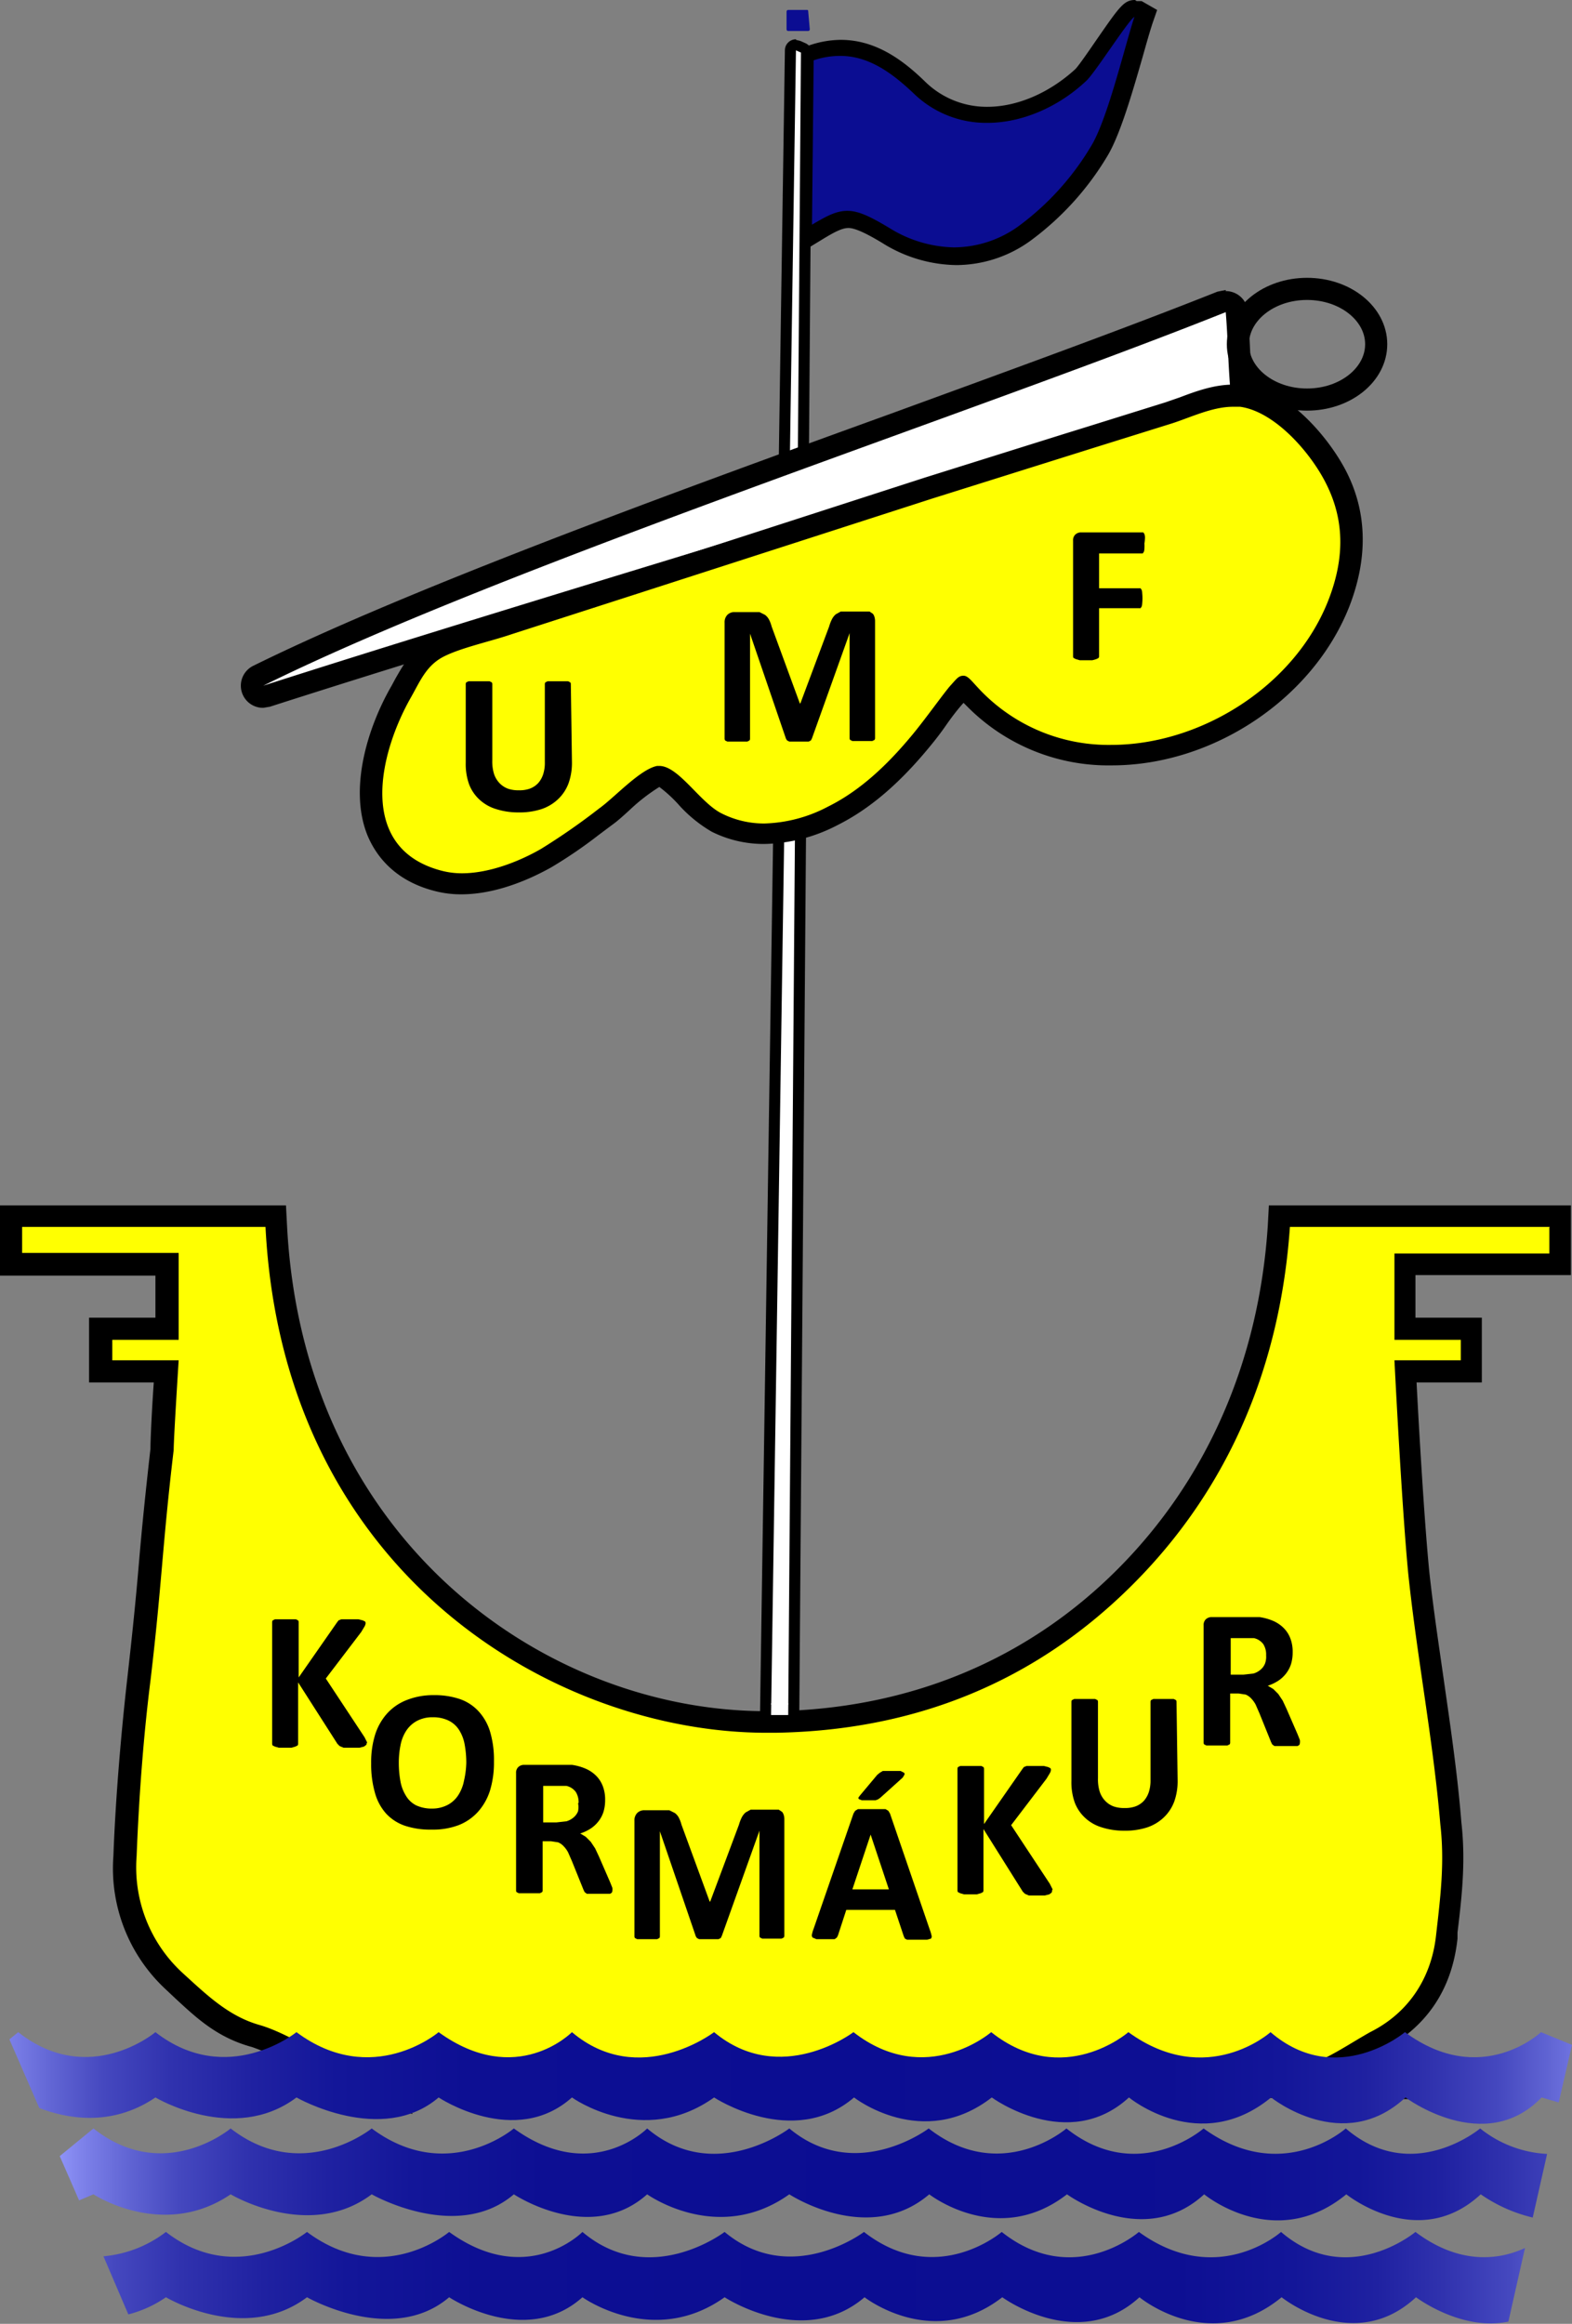<svg xmlns="http://www.w3.org/2000/svg" xmlns:xlink="http://www.w3.org/1999/xlink" viewBox="0 0 284.2 419.9"><rect x="0" y="0" width="284.2" height="419.9" fill="#808080" stroke="none"/><defs><linearGradient id="a" x1="61.96" y1="376.42" x2="362.09" y2="376.42" gradientUnits="userSpaceOnUse"><stop offset="0" stop-color="#999eff"/><stop offset="0.02" stop-color="#7f83eb"/><stop offset="0.05" stop-color="#6064d3"/><stop offset="0.08" stop-color="#4548bf"/><stop offset="0.12" stop-color="#3032ae"/><stop offset="0.17" stop-color="#1f21a1"/><stop offset="0.22" stop-color="#131699"/><stop offset="0.3" stop-color="#0d0f93"/><stop offset="0.51" stop-color="#0b0d92"/><stop offset="0.72" stop-color="#0d0f93"/><stop offset="0.79" stop-color="#131699"/><stop offset="0.84" stop-color="#1f21a1"/><stop offset="0.88" stop-color="#3032ae"/><stop offset="0.92" stop-color="#4548bf"/><stop offset="0.95" stop-color="#6064d3"/><stop offset="0.98" stop-color="#7f83eb"/><stop offset="1" stop-color="#999eff"/></linearGradient><linearGradient id="b" x1="75.6" y1="393.77" x2="375.72" y2="393.77" xlink:href="#a"/><linearGradient id="c" x1="63.89" y1="412.51" x2="364.01" y2="412.51" xlink:href="#a"/></defs><title>kormakur</title><path d="M239.8,47.1a24.4,24.4,0,0,1-12.6-3.8c-3.1-1.9-5.2-2.9-6.9-2.9s-3.1.8-5.6,2.3l-2.3,1.4.3-33.5,1-.3a16.4,16.4,0,0,1,5.3-.9c6.1,0,10.8,3.9,14.3,7.2a17.3,17.3,0,0,0,12.3,4.9h0c5.8,0,12-2.6,16.9-7.2a61.8,61.8,0,0,0,4.2-5.6c4.1-5.9,4.6-6.4,5.7-6.4h.4l.4.2,1,.6-.4,1.2c-.5,1.5-1.1,3.7-1.8,6.1-1.8,6.3-4,14.1-6.2,17.7A50.7,50.7,0,0,1,252.3,43,21.6,21.6,0,0,1,239.8,47.1Z" transform="translate(-67.2 -0.9)" fill="#0b0d92"/><path d="M272.3,3.9h0c-1.8,5.5-4.9,18.7-7.9,23.5a49.1,49.1,0,0,1-13.1,14.4,20.1,20.1,0,0,1-11.7,3.8A22.9,22.9,0,0,1,228,42.1c-3.5-2.1-5.6-3.1-7.6-3.1s-3.7.9-6.4,2.5l.3-29.7a14.8,14.8,0,0,1,4.8-.8c5.1,0,9.3,3,13.3,6.8a18.8,18.8,0,0,0,13.3,5.3c6.2,0,12.8-2.8,17.9-7.6,1.7-1.6,8-11.6,8.8-11.6m0-3c-2,0-2.8,1.2-6.9,7.1-1.3,1.9-3.3,4.8-3.9,5.4-4.7,4.3-10.5,6.8-15.9,6.8a15.9,15.9,0,0,1-11.2-4.5c-3.7-3.6-8.7-7.6-15.3-7.6a17.9,17.9,0,0,0-5.7,1l-2,.7v2.1l-.3,29.7v5.4l4.6-2.8c2.6-1.6,3.8-2.1,4.8-2.1s2.8.7,6.1,2.7a25.8,25.8,0,0,0,13.4,4,23,23,0,0,0,13.4-4.4,52.2,52.2,0,0,0,13.9-15.3c2.3-3.8,4.5-11.4,6.4-18,.7-2.5,1.3-4.6,1.8-6.1l.8-2.3-2.1-1.2-.7-.4h-.9Z" transform="translate(-67.2 -0.9)"/><path d="M213.3,2.8l.3,3.4a.3.3,0,0,1-.3.3h-3.6a.3.3,0,0,1-.3-.3V3a.3.3,0,0,1,.3-.3h3.5" transform="translate(-67.2 -0.9)" fill="#0b0d92"/><path d="M132.5,377.5h-.1a2.1,2.1,0,0,1-1.4-.5,65.4,65.4,0,0,1-8.1-3.9,53.8,53.8,0,0,0-9.4-4.4c-5.8-1.5-9.3-4.8-13-8.3l-1.8-1.6a27.9,27.9,0,0,1-8.9-22.6c.4-10.9,1.3-22,2.5-31.8s1.6-14.9,2.1-20.8,1.1-12,2.1-20.8c0-1.9.5-10.1.8-14.1H85.3V241h12V229.3H69.2v-8.7h47.9v1.9c3,58.1,47.9,89.5,88.6,89.5h1.6c25-.4,46.3-9.2,63.2-26.2s26.1-38.4,27.8-63.4v-1.9h50.8v8.7H321.3V241h12v7.7H321.4c.3,6.5,1.4,26.3,2.4,36.4.7,6.5,1.7,13.1,2.6,19.5,1.2,8.4,2.5,17.1,3.2,25.9.8,6.8.1,12.9-.7,19.4v1.1c-.9,8.7-5.2,14.9-13,18.8l-2.8,1.7a51.6,51.6,0,0,1-8.1,4.3l6.4,2.4-174.3-1.2-1.6-.4L137,379Z" transform="translate(-67.2 -0.9)" fill="#ffff01"/><path d="M347.3,222.7v4.7H319.3V243h12v3.7h-12s1.3,26.2,2.5,38.6c1.6,15.2,4.5,30,5.8,45.3.8,7,0,13.2-.8,20.2s-4.5,13.6-11.9,17.3c-5.5,3.1-10.6,7-16.8,7h-.9l2.9,1-162.8-1.2-6.2-1.4h0a10.1,10.1,0,0,1,1.1,1.8c-5.3-1.8-12.5-6.9-18.1-8.5s-9.5-5.4-14-9.5a25.9,25.9,0,0,1-8.2-21c.4-10.3,1.2-21.4,2.5-31.7,2.1-17.7,2.1-24,4.2-41.7,0-2.1.9-16.2.9-16.2h-12V243h12V227.3H71.2v-4.7h44c3.2,62.9,52.5,91.4,90.6,91.4h1.6c25.1-.4,46.9-9.1,64.6-26.8s26.7-40,28.4-64.6h47M132.1,375.2h.3l-.3-.2M67.2,218.7v12.7H95.3V239h-12v11.7H95c-.3,4.2-.6,10.1-.6,12-1,8.8-1.6,14.9-2.1,20.8s-1.1,12-2.1,20.8-2.1,21-2.5,32a29.8,29.8,0,0,0,9.5,24.1h0l1.7,1.6c3.9,3.6,7.6,7.1,13.9,8.8a52.9,52.9,0,0,1,9,4.2,69.8,69.8,0,0,0,8.1,3.9,4.2,4.2,0,0,0,2.1.7l9.8,3.3-2.6-3.9L299.9,380l22.5.2L310,375.5l4-2.3,2.7-1.6c8.3-4.2,13-11.1,14-20.4v-1.1c.8-6.6,1.5-12.9.7-19.9-.7-8.8-2-17.5-3.2-25.9-.9-6.3-1.9-12.9-2.6-19.4-.9-9.1-1.9-26.3-2.3-34.2h11.8V239h-12v-7.7h28.1V218.7H296.6l-.2,3.7c-1.6,24.4-11,45.9-27.2,62.1s-37.4,25.2-61.9,25.6h-1.6c-39.8,0-83.6-30.7-86.6-87.6l-.2-3.8H67.2Z" transform="translate(-67.2 -0.9)"/><path d="M133.5,315.8a.6.6,0,0,1-.1.4l-.4.3-.8.2h-2.9l-.7-.3-.4-.4-7.1-11.1v11.1a.6.6,0,0,1-.1.3l-.4.2-.7.2h-2.3l-.7-.2-.4-.2a.5.5,0,0,1-.1-.3v-22a.5.5,0,0,1,.1-.3l.4-.2h3.8l.4.2a.6.6,0,0,1,.1.3v10l6.9-9.9.3-.4.5-.2h3.1l.8.2.4.2a.5.5,0,0,1,.1.3,1.4,1.4,0,0,1-.2.6l-.6,1-6.4,8.4,7,10.6.5,1Z" transform="translate(-67.2 -0.9)"/><path d="M156.5,319.2a17.3,17.3,0,0,1-.7,5.2,10.5,10.5,0,0,1-2.2,3.9,9.3,9.3,0,0,1-3.5,2.4,13.1,13.1,0,0,1-4.9.8,14.4,14.4,0,0,1-4.8-.7,8.3,8.3,0,0,1-3.4-2.2,9.3,9.3,0,0,1-2-3.7,18.7,18.7,0,0,1-.7-5.4,16.8,16.8,0,0,1,.7-5.1,10.5,10.5,0,0,1,2.2-3.9,9.4,9.4,0,0,1,3.5-2.4,13,13,0,0,1,4.9-.9,14.3,14.3,0,0,1,4.7.7,8.3,8.3,0,0,1,3.4,2.2,9.5,9.5,0,0,1,2.1,3.7A17.8,17.8,0,0,1,156.5,319.2Zm-5,.3a17.9,17.9,0,0,0-.3-3.4,7.2,7.2,0,0,0-1-2.6,4.7,4.7,0,0,0-1.9-1.7,6.4,6.4,0,0,0-2.9-.6,5.9,5.9,0,0,0-2.9.7,5.4,5.4,0,0,0-1.9,1.8,7.3,7.3,0,0,0-1,2.6,15.7,15.7,0,0,0-.3,3.1,18.6,18.6,0,0,0,.3,3.4,7.4,7.4,0,0,0,1,2.6,4.5,4.5,0,0,0,1.8,1.7,6.6,6.6,0,0,0,2.9.6,6,6,0,0,0,2.9-.7,5.2,5.2,0,0,0,1.9-1.8,7.5,7.5,0,0,0,1-2.6A16.1,16.1,0,0,0,151.5,319.5Z" transform="translate(-67.2 -0.9)"/><path d="M177.9,342.6a.7.7,0,0,1-.1.3l-.3.2h-4.2l-.4-.3-.2-.4-2.1-5.2-.7-1.6a5,5,0,0,0-.8-1.1,2.9,2.9,0,0,0-1-.7l-1.3-.2h-1.5v8.9a.5.5,0,0,1-.1.3l-.4.2H161l-.4-.2a.5.5,0,0,1-.1-.3V321.3a1.4,1.4,0,0,1,.4-1.1,1.5,1.5,0,0,1,1-.4h8.7a9.8,9.8,0,0,1,2.5.7,6.1,6.1,0,0,1,1.9,1.3,5.3,5.3,0,0,1,1.2,1.9,6.8,6.8,0,0,1,.4,2.5,7.2,7.2,0,0,1-.3,2.1,5.5,5.5,0,0,1-.9,1.7,5.8,5.8,0,0,1-1.4,1.3,7.7,7.7,0,0,1-1.9.9l1,.6.9.9.8,1.2.7,1.5,2,4.6.4,1A2,2,0,0,1,177.9,342.6Zm-6.1-15.9a3.5,3.5,0,0,0-.5-2,2.9,2.9,0,0,0-1.7-1.1h-4.2v6.6h2.4l1.8-.2a3.5,3.5,0,0,0,1.3-.7,2.8,2.8,0,0,0,.8-1.1A3.6,3.6,0,0,0,171.7,326.7Z" transform="translate(-67.2 -0.9)"/><path d="M209,350.7a.6.6,0,0,1-.1.3l-.4.2H205l-.4-.2a.5.5,0,0,1-.1-.3v-19h0l-6.8,19-.2.4-.4.2h-3.5l-.4-.2-.2-.3-6.5-19h0v19a.6.6,0,0,1-.1.3l-.4.2h-3.6l-.4-.2a.6.6,0,0,1-.1-.3V329.9a1.9,1.9,0,0,1,.5-1.4,1.8,1.8,0,0,1,1.3-.5h4.5l1,.5a2.5,2.5,0,0,1,.7.8,5.9,5.9,0,0,1,.5,1.3l5.1,13.9h.1l5.2-13.9a7.3,7.3,0,0,1,.5-1.3,3,3,0,0,1,.7-.9l.9-.5H208l.6.4a1.6,1.6,0,0,1,.3.6,2.5,2.5,0,0,1,.1.8Z" transform="translate(-67.2 -0.9)"/><path d="M235.3,349.6a6.2,6.2,0,0,1,.3,1,.6.6,0,0,1-.1.6l-.7.2h-3.6l-.4-.2-.2-.4L229,346h-8.8l-1.5,4.6-.2.4-.4.3h-3.3l-.7-.3a.7.7,0,0,1-.1-.6,5.9,5.9,0,0,1,.3-1l7.2-20.8.3-.5.5-.3h5l.5.3.3.5Zm-10.7-17.2h0l-3.3,9.9h6.6Zm1.2-10.8.5-.4.5-.3H230l.6.3a.3.3,0,0,1,.1.4l-.3.5-4,3.6-.4.3-.5.2H223l-.5-.2a.3.3,0,0,1-.1-.3l.3-.4Z" transform="translate(-67.2 -0.9)"/><path d="M257.4,342.5a.6.6,0,0,1-.1.4l-.4.3-.8.2h-2.9l-.7-.3-.4-.4L245,331.4v11.1a.6.6,0,0,1-.1.3l-.4.2-.7.2h-2.3l-.7-.2-.4-.2a.5.5,0,0,1-.1-.3v-22a.5.5,0,0,1,.1-.3l.4-.2h3.8l.4.2a.6.6,0,0,1,.1.3v10l6.9-9.9.3-.4.5-.2h3.1l.8.2.4.2a.5.5,0,0,1,.1.3,1.4,1.4,0,0,1-.2.6l-.6,1-6.4,8.4,7,10.6.5,1Z" transform="translate(-67.2 -0.9)"/><path d="M280.1,322.5a11,11,0,0,1-.6,3.9,7.6,7.6,0,0,1-1.9,2.9,8.1,8.1,0,0,1-3,1.8,12.9,12.9,0,0,1-4.2.6,13.2,13.2,0,0,1-4-.6,7.7,7.7,0,0,1-3-1.7,7.3,7.3,0,0,1-1.9-2.8,10.9,10.9,0,0,1-.6-3.9V308.4a.5.5,0,0,1,.1-.3l.4-.2h3.8l.4.2a.5.5,0,0,1,.1.3v13.8a7.6,7.6,0,0,0,.3,2.4,4.4,4.4,0,0,0,1,1.7,4.1,4.1,0,0,0,1.5,1,5.7,5.7,0,0,0,2,.3,5.5,5.5,0,0,0,2-.3,4,4,0,0,0,1.5-1,4.5,4.5,0,0,0,.9-1.6,6.7,6.7,0,0,0,.3-2.2V308.4a.5.5,0,0,1,.1-.3l.4-.2h3.7l.4.2a.5.5,0,0,1,.1.3Z" transform="translate(-67.2 -0.9)"/><path d="M302.2,315.9a.7.7,0,0,1-.1.3l-.3.2h-4.2l-.4-.3-.2-.4-2.1-5.2-.7-1.6a5,5,0,0,0-.8-1.1,2.9,2.9,0,0,0-1-.7l-1.3-.2h-1.5v8.9a.5.5,0,0,1-.1.3l-.4.2h-3.8l-.4-.2a.5.5,0,0,1-.1-.3V294.6a1.4,1.4,0,0,1,.4-1.1,1.5,1.5,0,0,1,1-.4h8.7a9.8,9.8,0,0,1,2.5.7,6.1,6.1,0,0,1,1.9,1.3,5.3,5.3,0,0,1,1.2,1.9,6.8,6.8,0,0,1,.4,2.5,7.2,7.2,0,0,1-.3,2.1,5.5,5.5,0,0,1-.9,1.7,5.8,5.8,0,0,1-1.4,1.3,7.7,7.7,0,0,1-1.9.9l1,.6.9.9.8,1.2.7,1.5,2,4.6.4,1A2,2,0,0,1,302.2,315.9ZM296.1,300a3.5,3.5,0,0,0-.5-2,2.9,2.9,0,0,0-1.7-1.1h-4.2v6.6H292l1.8-.2a3.5,3.5,0,0,0,1.3-.7,2.8,2.8,0,0,0,.8-1.1A3.6,3.6,0,0,0,296.1,300Z" transform="translate(-67.2 -0.9)"/><path d="M273.7,98.4a7.7,7.7,0,0,1,0,.9,2,2,0,0,1-.1.6l-.2.3h-7.9v6.3h7.5l.2.3a2,2,0,0,1,.1.6,9.1,9.1,0,0,1,0,1.8,2.3,2.3,0,0,1-.1.6l-.2.3h-7.5v8.7a.6.6,0,0,1-.1.3l-.4.2-.7.2h-2.3l-.7-.2-.4-.2a.5.5,0,0,1-.1-.3V97.9a1.4,1.4,0,0,1,.4-1.1,1.5,1.5,0,0,1,1-.4h11.3l.2.3a2.2,2.2,0,0,1,.1.6A7.9,7.9,0,0,1,273.7,98.4Z" transform="translate(-67.2 -0.9)"/><path d="M206.5,311.9a1,1,0,0,1-1-1L210.1,10a1,1,0,0,1,.5-.8l.5-.2h.4l.9.4a1,1,0,0,1,.6.9l-2.3,300.4a1,1,0,0,1-1,1Z" transform="translate(-67.2 -0.9)" fill="#fff"/><path d="M211.1,10l.9.4-2.3,300.4h-3.1L211.1,10m0-2a2,2,0,0,0-2,2l-4.5,300.9a2,2,0,0,0,2,2h3.1a2,2,0,0,0,2-2L214,10.5a2,2,0,0,0-1.2-1.8l-.9-.4-.8-.2Z" transform="translate(-67.2 -0.9)"/><path d="M114.8,126.8a2,2,0,0,1-.9-3.8C142,109,188.3,92.2,229.1,77.4c22.1-8,43.1-15.6,58.9-22h.7a2,2,0,0,1,2,1.8c.2,2.5.3,4.7.4,6.9s.2,4.3.4,6.7a2,2,0,0,1-1.4,2.1c-19.5,6.1-46.6,14.4-75.3,23.1-36.6,11.1-74.4,22.7-99.5,30.7Z" transform="translate(-67.2 -0.9)" fill="#fff"/><path d="M288.8,57.3c.4,4.9.4,8.6.8,13.6-44.4,14-130,39.5-174.8,53.9,43.2-21.4,128.7-49.4,174-67.5m0-4-1.5.3c-15.8,6.3-36.7,13.9-58.9,22-40.9,14.8-87.2,31.7-115.4,45.6a4,4,0,0,0,1.8,7.6l1.2-.2c25.2-8.1,63-19.6,99.5-30.7,28.7-8.7,55.8-17,75.3-23.1a4,4,0,0,0,2.8-4.1c-.2-2.4-.3-4.5-.4-6.6s-.2-4.4-.4-6.9a4,4,0,0,0-4-3.7Z" transform="translate(-67.2 -0.9)"/><polygon points="139.4 308 142.5 308 142.5 307.8 139.4 307.8 139.4 308" fill="#fff"/><path d="M150.7,160.8a16.6,16.6,0,0,1-4.3-.5c-5.3-1.4-8.9-4.4-10.8-8.8-3.2-7.8,0-18.3,4.2-25.5l.8-1.4c1.4-2.5,2.8-5.2,6-6.8a45,45,0,0,1,8.6-3l3.9-1.1,23.6-7.6,9.5-3.1L235,89.1l25-7.9,4.4-1.4,14.1-4.4,2.7-.9c2.7-1,5.9-2.1,8.9-2.1h1.6c7.5,1.1,14.5,9.8,17.1,15.1,3.5,7,3.6,14.4.3,22.7-6.3,15.8-23.5,27.3-41.1,27.3h0a34,34,0,0,1-24.6-9.9l-1.6-1.7-.6-.6-.8.8a44.6,44.6,0,0,0-4,5.1c-.9,1.2-1.8,2.5-2.8,3.7-5.3,6.4-10.5,10.9-16,13.7a27.8,27.8,0,0,1-12.3,3.2,19,19,0,0,1-8.6-2,23.3,23.3,0,0,1-5.6-4.7c-1.6-1.6-3.7-3.8-4.8-3.8s-4.6,3-6.6,4.7-2.2,2-3.1,2.6l-2.4,1.8a81.9,81.9,0,0,1-8.3,5.6C163.5,157.5,157.1,160.8,150.7,160.8Z" transform="translate(-67.2 -0.9)" fill="#ffff01"/><path d="M290.1,74.4h1.3c6.4.9,12.9,8.5,15.6,14,3.5,7,3.1,14,.3,21.1-6.1,15.4-23,26-39.2,26a32.1,32.1,0,0,1-23.2-9.4c-1.9-1.9-2.6-3.1-3.5-3.1s-1.2.5-2.3,1.7-4.5,6-6.9,8.9c-4.3,5.2-9.3,10.1-15.4,13.1a26,26,0,0,1-11.4,3,17,17,0,0,1-7.7-1.8c-3.9-1.9-7.8-8.6-11.3-8.6H186c-3.1.6-7.8,5.8-10.5,7.7a117.2,117.2,0,0,1-10.5,7.3c-4,2.3-9.4,4.4-14.3,4.4a14.6,14.6,0,0,1-3.8-.5c-15.3-4.1-11.1-21.3-5.4-31.3,1.7-3,2.8-5.8,6-7.4s8.4-2.7,12.2-4l23.6-7.6L235.7,91,265,81.8l14.1-4.4c3.4-1.1,7.3-3,11-3m0-4c-3.4,0-6.7,1.2-9.6,2.3l-2.6.9L263.8,78l-4.2,1.3-25.2,7.9-43,13.9-9.4,3-23.6,7.6-3.8,1.1a46.5,46.5,0,0,0-9,3.1c-3.7,1.9-5.4,5-6.9,7.6l-.7,1.3c-4.4,7.6-7.8,18.8-4.3,27.2,2.1,4.9,6.2,8.4,12.1,9.9a18.6,18.6,0,0,0,4.8.6c6.7,0,13.1-3.1,16.3-4.9a83.4,83.4,0,0,0,8.5-5.8l2.4-1.8c1-.7,2.1-1.7,3.3-2.8a33.6,33.6,0,0,1,5.3-4.1,24.5,24.5,0,0,1,3.4,3.1,24.6,24.6,0,0,0,6.1,5,21,21,0,0,0,9.5,2.2,29.7,29.7,0,0,0,13.2-3.4c5.8-2.9,11.2-7.5,16.7-14.2,1-1.2,2-2.5,2.9-3.8s2.1-2.9,3.2-4.1l.8.8a35.9,35.9,0,0,0,26,10.5c18.3,0,36.3-12,42.9-28.6,3.4-8.7,3.3-16.9-.4-24.3-2.9-5.8-10.3-15-18.6-16.1Z" transform="translate(-67.2 -0.9)"/><path d="M170.6,138.5a11,11,0,0,1-.6,3.9,7.6,7.6,0,0,1-1.9,2.9,8.1,8.1,0,0,1-3,1.8,12.9,12.9,0,0,1-4.2.6,13.2,13.2,0,0,1-4-.6,7.7,7.7,0,0,1-3-1.7,7.3,7.3,0,0,1-1.9-2.8,10.9,10.9,0,0,1-.6-3.9V124.5a.5.5,0,0,1,.1-.3l.4-.2h3.8l.4.2a.5.5,0,0,1,.1.3v13.8a7.6,7.6,0,0,0,.3,2.4,4.4,4.4,0,0,0,1,1.7,4.1,4.1,0,0,0,1.5,1,5.7,5.7,0,0,0,2,.3,5.5,5.5,0,0,0,2-.3,4,4,0,0,0,1.5-1,4.5,4.5,0,0,0,.9-1.6,6.7,6.7,0,0,0,.3-2.2V124.5a.5.5,0,0,1,.1-.3l.4-.2h3.7l.4.2a.5.5,0,0,1,.1.3Z" transform="translate(-67.2 -0.9)"/><path d="M225.4,134.3a.6.6,0,0,1-.1.3l-.4.2h-3.6l-.4-.2a.5.5,0,0,1-.1-.3v-19h0l-6.8,19-.2.4-.4.2h-3.5l-.4-.2-.2-.3-6.5-19h0v19a.6.6,0,0,1-.1.3l-.4.2h-3.6l-.4-.2a.6.6,0,0,1-.1-.3V113.4a1.9,1.9,0,0,1,.5-1.4,1.8,1.8,0,0,1,1.3-.5h4.5l1,.5a2.6,2.6,0,0,1,.7.8,5.9,5.9,0,0,1,.5,1.3l5.1,13.9h.1l5.2-13.9a7.3,7.3,0,0,1,.5-1.3,3,3,0,0,1,.7-.9l.9-.5h5.2l.6.4a1.6,1.6,0,0,1,.3.6,2.6,2.6,0,0,1,.1.8Z" transform="translate(-67.2 -0.9)"/><path d="M274.1,99.1a7.7,7.7,0,0,1,0,.9,2,2,0,0,1-.1.6l-.2.3h-7.9v6.3h7.5l.2.3a2,2,0,0,1,.1.6,9.1,9.1,0,0,1,0,1.8,2.3,2.3,0,0,1-.1.6l-.2.3h-7.5v8.7a.6.6,0,0,1-.1.3l-.4.2-.7.2h-2.3l-.7-.2-.4-.2a.5.5,0,0,1-.1-.3V98.6a1.4,1.4,0,0,1,.4-1.1,1.5,1.5,0,0,1,1-.4h11.3l.2.3a2.2,2.2,0,0,1,.1.6A7.9,7.9,0,0,1,274.1,99.1Z" transform="translate(-67.2 -0.9)"/><ellipse cx="236.3" cy="62.2" rx="12.5" ry="10" fill="none" stroke="#000" stroke-miterlimit="10" stroke-width="4"/><path d="M345.8,368.1s-10.8,10.2-24.6,0c0,0-12.3,10.3-24.3,0,0,0-11.5,10.3-25.7,0,0,0-11.8,10.3-24.8,0,0,0-11.8,10.2-24.9,0,0,0-13.2,10-25.2,0,0,0-13.5,10.3-25.7,0,0,0-10,10.2-24.1,0,0,0-12,10.2-25.7,0,0,0-12.5,10.1-25.5,0,0,0-12,10.1-24.8,0l-1.6,1.3,5.4,12.4c4.6,1.8,12.9,3.6,21-1.9,0,0,14.2,8.5,25.5,0,0,0,15.4,8.8,25.7,0,0,0,13.8,9.2,24.1,0,0,0,12.8,9.2,25.7,0,0,0,14.3,9.4,25.3,0,0,0,12.4,9.7,24.9,0,0,0,13.8,10.1,24.8,0,0,0,12.8,10.6,25.7,0,0,0,13,10.5,24.3,0,0,0,14.3,10.7,24.6,0l3.1.9,2.4-10.4Z" transform="translate(-67.2 -0.9)" fill="url(#a)"/><path d="M334.8,385.5s-12.3,10.3-24.3,0c0,0-11.5,10.3-25.7,0,0,0-11.8,10.3-24.8,0,0,0-11.8,10.2-24.9,0,0,0-13.2,10-25.2,0,0,0-13.5,10.3-25.7,0,0,0-10,10.2-24.1,0,0,0-12,10.2-25.7,0,0,0-12.5,10.1-25.5,0,0,0-12,10.1-24.8,0l-6.1,5,3.5,8,2.6-1.1s12.6,8.3,24.8,0c0,0,14.2,8.5,25.5,0,0,0,15.4,8.8,25.7,0,0,0,13.8,9.2,24.1,0,0,0,12.8,9.2,25.7,0,0,0,14.3,9.4,25.3,0,0,0,12.4,9.7,24.9,0,0,0,13.8,10.1,24.8,0,0,0,12.8,10.6,25.7,0,0,0,13,10.5,24.3,0a27.7,27.7,0,0,0,9.4,4.2l2.6-11.5A21,21,0,0,1,334.8,385.5Z" transform="translate(-67.2 -0.9)" fill="url(#b)"/><path d="M323.1,404.2s-12.3,10.3-24.3,0c0,0-11.5,10.3-25.7,0,0,0-11.8,10.3-24.8,0,0,0-11.8,10.2-24.9,0,0,0-13.2,10-25.2,0,0,0-13.5,10.3-25.7,0,0,0-10,10.2-24.1,0,0,0-12,10.2-25.7,0,0,0-12.5,10.1-25.5,0a21.7,21.7,0,0,1-11.3,4.4l4.5,10.5a21.3,21.3,0,0,0,6.8-3.1s14.2,8.5,25.5,0c0,0,15.4,8.8,25.7,0,0,0,13.8,9.2,24.1,0,0,0,12.8,9.2,25.7,0,0,0,14.3,9.4,25.3,0,0,0,12.4,9.7,24.9,0,0,0,13.8,10.1,24.8,0,0,0,12.8,10.6,25.7,0,0,0,13,10.5,24.3,0,0,0,8.2,6.2,16.7,4.4l3-13.3C338.4,409.2,331.2,410.3,323.1,404.2Z" transform="translate(-67.2 -0.9)" fill="url(#c)"/></svg>